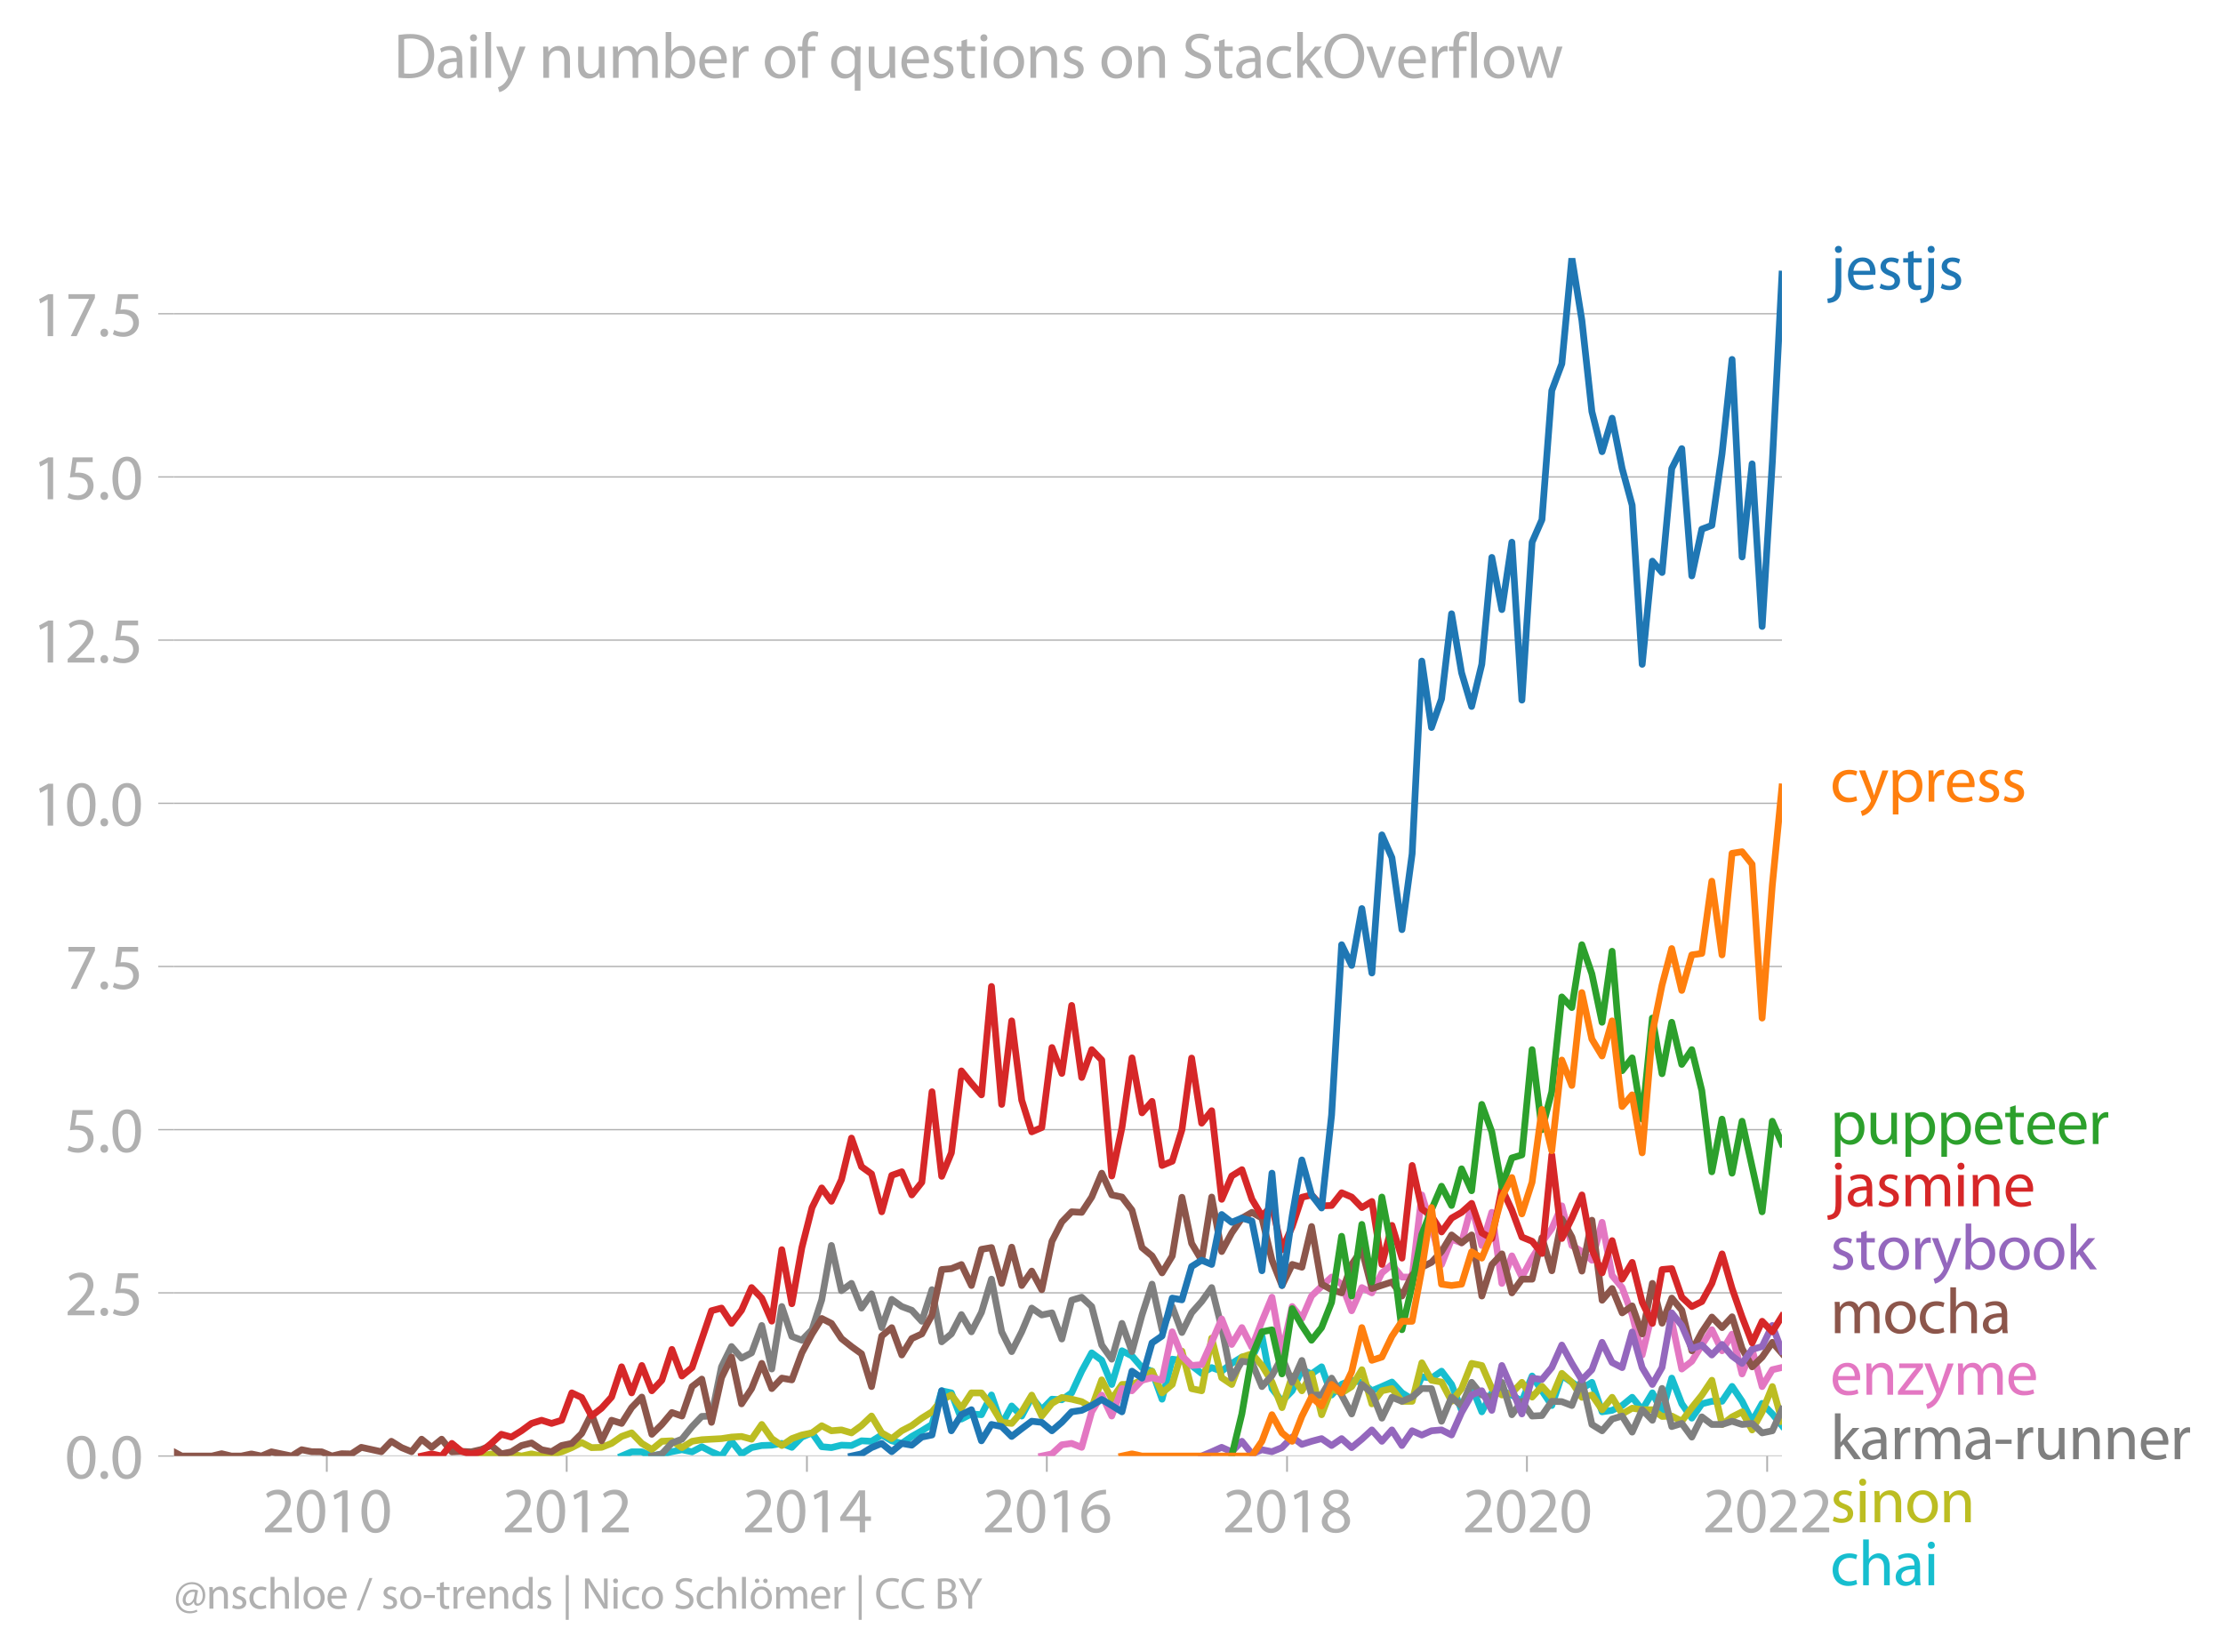<svg xmlns:xlink="http://www.w3.org/1999/xlink" width="658.29" height="489.243" viewBox="0 0 493.717 366.932" xmlns="http://www.w3.org/2000/svg"><defs><style>*{stroke-linejoin:round;stroke-linecap:butt}</style></defs><g id="figure_1"><path d="M0 366.932h493.717V0H0v366.932z" style="fill:none" id="patch_1"/><g id="axes_1"><path d="M38.643 323.405h357.12V57.293H38.643v266.112z" style="fill:none" id="patch_2"/><g id="matplotlib.axis_1"><g id="xtick_1"><g id="line2d_1"><defs><path id="m388b12ae60" d="M0 0v3.5" style="stroke:#b0b0b0;stroke-width:.4"/></defs><use xlink:href="#m388b12ae60" x="72.582" y="323.405" style="fill:#b0b0b0;stroke:#b0b0b0;stroke-width:.4"/></g><g style="fill:#b0b0b0" transform="matrix(.14 0 0 -.14 58.218 340.345)" id="text_1"><defs><path id="MyriadPro-Regular-32" d="M2944 0v467H1075v13l333 307c877 845 1434 1466 1434 2234 0 595-378 1209-1274 1209-480 0-890-179-1178-422l180-397c192 160 505 352 883 352 621 0 825-390 825-813-6-627-486-1164-1548-2176L288 346V0h2656z" transform="scale(.016)"/><path id="MyriadPro-Regular-30" d="M1677 4230c-845 0-1447-768-1447-2163C243 691 794-70 1606-70c922 0 1447 780 1447 2195 0 1325-499 2105-1376 2105zm-32-435c582 0 845-672 845-1696 0-1062-276-1734-852-1734-512 0-844 614-844 1696 0 1133 358 1734 851 1734z" transform="scale(.016)"/><path id="MyriadPro-Regular-31" d="M1510 0h544v4160h-480l-908-486 108-429 724 390h12V0z" transform="scale(.016)"/></defs><use xlink:href="#MyriadPro-Regular-32"/><use xlink:href="#MyriadPro-Regular-30" x="51.3"/><use xlink:href="#MyriadPro-Regular-31" x="102.6"/><use xlink:href="#MyriadPro-Regular-30" x="153.9"/></g></g><g id="xtick_2"><use xlink:href="#m388b12ae60" x="125.861" y="323.405" style="fill:#b0b0b0;stroke:#b0b0b0;stroke-width:.4" id="line2d_2"/><g style="fill:#b0b0b0" transform="matrix(.14 0 0 -.14 111.498 340.345)" id="text_2"><use xlink:href="#MyriadPro-Regular-32"/><use xlink:href="#MyriadPro-Regular-30" x="51.3"/><use xlink:href="#MyriadPro-Regular-31" x="102.6"/><use xlink:href="#MyriadPro-Regular-32" x="153.9"/></g></g><g id="xtick_3"><use xlink:href="#m388b12ae60" x="179.214" y="323.405" style="fill:#b0b0b0;stroke:#b0b0b0;stroke-width:.4" id="line2d_3"/><g style="fill:#b0b0b0" transform="matrix(.14 0 0 -.14 164.85 340.345)" id="text_3"><defs><path id="MyriadPro-Regular-34" d="M2560 0v1133h582v441h-582v2586h-608L96 1504v-371h1933V0h531zM666 1574v13l1017 1415c115 192 218 371 346 614h19c-13-218-19-435-19-653V1574H666z" transform="scale(.016)"/></defs><use xlink:href="#MyriadPro-Regular-32"/><use xlink:href="#MyriadPro-Regular-30" x="51.3"/><use xlink:href="#MyriadPro-Regular-31" x="102.6"/><use xlink:href="#MyriadPro-Regular-34" x="153.9"/></g></g><g id="xtick_4"><use xlink:href="#m388b12ae60" x="232.494" y="323.405" style="fill:#b0b0b0;stroke:#b0b0b0;stroke-width:.4" id="line2d_4"/><g style="fill:#b0b0b0" transform="matrix(.14 0 0 -.14 218.13 340.345)" id="text_4"><defs><path id="MyriadPro-Regular-36" d="M2662 4224c-102 0-243-6-409-32-525-64-986-275-1331-614-410-410-704-1056-704-1876C218 621 800-70 1690-70c864 0 1382 704 1382 1465 0 813-518 1344-1254 1344-461 0-807-217-1005-480h-19c96 685 563 1331 1446 1479 160 25 307 32 422 25v461zM1690 365c-589 0-903 505-916 1190 0 103 26 186 64 250 154 301 468 512 807 512 518 0 857-359 857-954s-326-998-806-998h-6z" transform="scale(.016)"/></defs><use xlink:href="#MyriadPro-Regular-32"/><use xlink:href="#MyriadPro-Regular-30" x="51.3"/><use xlink:href="#MyriadPro-Regular-31" x="102.6"/><use xlink:href="#MyriadPro-Regular-36" x="153.9"/></g></g><g id="xtick_5"><use xlink:href="#m388b12ae60" x="285.846" y="323.405" style="fill:#b0b0b0;stroke:#b0b0b0;stroke-width:.4" id="line2d_5"/><g style="fill:#b0b0b0" transform="matrix(.14 0 0 -.14 271.483 340.345)" id="text_5"><defs><path id="MyriadPro-Regular-38" d="M1062 2170c-512-218-825-589-825-1114C237 448 762-70 1632-70c794 0 1414 486 1414 1209 0 506-320 871-838 1075v20c512 243 685 620 685 972 0 519-403 1024-1210 1024-729 0-1286-448-1286-1107 0-358 198-717 659-934l6-19zm583-1831c-531 0-851 371-832 794 0 397 262 717 749 857 563-160 915-403 915-908 0-423-327-743-832-743zm6 3488c506 0 704-345 704-678 0-378-275-634-633-755-480 128-794 352-794 768 0 358 256 665 723 665z" transform="scale(.016)"/></defs><use xlink:href="#MyriadPro-Regular-32"/><use xlink:href="#MyriadPro-Regular-30" x="51.3"/><use xlink:href="#MyriadPro-Regular-31" x="102.6"/><use xlink:href="#MyriadPro-Regular-38" x="153.9"/></g></g><g id="xtick_6"><use xlink:href="#m388b12ae60" x="339.126" y="323.405" style="fill:#b0b0b0;stroke:#b0b0b0;stroke-width:.4" id="line2d_6"/><g style="fill:#b0b0b0" transform="matrix(.14 0 0 -.14 324.763 340.345)" id="text_6"><use xlink:href="#MyriadPro-Regular-32"/><use xlink:href="#MyriadPro-Regular-30" x="51.3"/><use xlink:href="#MyriadPro-Regular-32" x="102.6"/><use xlink:href="#MyriadPro-Regular-30" x="153.9"/></g></g><g id="xtick_7"><use xlink:href="#m388b12ae60" x="392.479" y="323.405" style="fill:#b0b0b0;stroke:#b0b0b0;stroke-width:.4" id="line2d_7"/><g style="fill:#b0b0b0" transform="matrix(.14 0 0 -.14 378.116 340.345)" id="text_7"><use xlink:href="#MyriadPro-Regular-32"/><use xlink:href="#MyriadPro-Regular-30" x="51.3"/><use xlink:href="#MyriadPro-Regular-32" x="102.6"/><use xlink:href="#MyriadPro-Regular-32" x="153.9"/></g></g></g><g id="matplotlib.axis_2"><g id="ytick_1"><path d="M38.643 323.405h357.12" clip-path="url(#p473e350000)" style="fill:none;stroke:#b0b0b0;stroke-width:.3;stroke-linecap:square" id="line2d_8"/><g id="line2d_9"><defs><path id="m166c2f51d5" d="M0 0h-3.5" style="stroke:#b0b0b0;stroke-width:.3"/></defs><use xlink:href="#m166c2f51d5" x="38.643" y="323.405" style="fill:#b0b0b0;stroke:#b0b0b0;stroke-width:.3"/></g><g style="fill:#b0b0b0" transform="matrix(.14 0 0 -.14 14.382 328.375)" id="text_8"><defs><path id="MyriadPro-Regular-2e" d="M710-70c237 0 384 172 384 403 0 237-153 403-377 403S333 570 333 333c0-231 153-403 371-403h6z" transform="scale(.016)"/></defs><use xlink:href="#MyriadPro-Regular-30"/><use xlink:href="#MyriadPro-Regular-2e" x="51.3"/><use xlink:href="#MyriadPro-Regular-30" x="72"/></g></g><g id="ytick_2"><path d="M38.643 287.16h357.12" clip-path="url(#p473e350000)" style="fill:none;stroke:#b0b0b0;stroke-width:.3;stroke-linecap:square" id="line2d_10"/><use xlink:href="#m166c2f51d5" x="38.643" y="287.16" style="fill:#b0b0b0;stroke:#b0b0b0;stroke-width:.3" id="line2d_11"/><g style="fill:#b0b0b0" transform="matrix(.14 0 0 -.14 14.382 292.13)" id="text_9"><defs><path id="MyriadPro-Regular-35" d="M2771 4160H781L512 2163c154 19 339 45 576 45 832 0 1190-384 1197-922 0-556-455-902-986-902-377 0-717 128-889 230L269 186C467 58 851-70 1306-70c902 0 1548 608 1548 1420 0 525-268 884-595 1069-256 154-576 224-896 224-153 0-243-13-339-25l160 1068h1587v474z" transform="scale(.016)"/></defs><use xlink:href="#MyriadPro-Regular-32"/><use xlink:href="#MyriadPro-Regular-2e" x="51.3"/><use xlink:href="#MyriadPro-Regular-35" x="72"/></g></g><g id="ytick_3"><path d="M38.643 250.914h357.12" clip-path="url(#p473e350000)" style="fill:none;stroke:#b0b0b0;stroke-width:.3;stroke-linecap:square" id="line2d_12"/><use xlink:href="#m166c2f51d5" x="38.643" y="250.914" style="fill:#b0b0b0;stroke:#b0b0b0;stroke-width:.3" id="line2d_13"/><g style="fill:#b0b0b0" transform="matrix(.14 0 0 -.14 14.382 255.884)" id="text_10"><use xlink:href="#MyriadPro-Regular-35"/><use xlink:href="#MyriadPro-Regular-2e" x="51.3"/><use xlink:href="#MyriadPro-Regular-30" x="72"/></g></g><g id="ytick_4"><path d="M38.643 214.669h357.12" clip-path="url(#p473e350000)" style="fill:none;stroke:#b0b0b0;stroke-width:.3;stroke-linecap:square" id="line2d_14"/><use xlink:href="#m166c2f51d5" x="38.643" y="214.669" style="fill:#b0b0b0;stroke:#b0b0b0;stroke-width:.3" id="line2d_15"/><g style="fill:#b0b0b0" transform="matrix(.14 0 0 -.14 14.382 219.639)" id="text_11"><defs><path id="MyriadPro-Regular-37" d="M365 4160v-467h2035v-13L595 0h583l1811 3789v371H365z" transform="scale(.016)"/></defs><use xlink:href="#MyriadPro-Regular-37"/><use xlink:href="#MyriadPro-Regular-2e" x="51.3"/><use xlink:href="#MyriadPro-Regular-35" x="72"/></g></g><g id="ytick_5"><path d="M38.643 178.423h357.12" clip-path="url(#p473e350000)" style="fill:none;stroke:#b0b0b0;stroke-width:.3;stroke-linecap:square" id="line2d_16"/><use xlink:href="#m166c2f51d5" x="38.643" y="178.423" style="fill:#b0b0b0;stroke:#b0b0b0;stroke-width:.3" id="line2d_17"/><g style="fill:#b0b0b0" transform="matrix(.14 0 0 -.14 7.2 183.393)" id="text_12"><use xlink:href="#MyriadPro-Regular-31"/><use xlink:href="#MyriadPro-Regular-30" x="51.3"/><use xlink:href="#MyriadPro-Regular-2e" x="102.6"/><use xlink:href="#MyriadPro-Regular-30" x="123.3"/></g></g><g id="ytick_6"><path d="M38.643 142.178h357.12" clip-path="url(#p473e350000)" style="fill:none;stroke:#b0b0b0;stroke-width:.3;stroke-linecap:square" id="line2d_18"/><use xlink:href="#m166c2f51d5" x="38.643" y="142.178" style="fill:#b0b0b0;stroke:#b0b0b0;stroke-width:.3" id="line2d_19"/><g style="fill:#b0b0b0" transform="matrix(.14 0 0 -.14 7.2 147.148)" id="text_13"><use xlink:href="#MyriadPro-Regular-31"/><use xlink:href="#MyriadPro-Regular-32" x="51.3"/><use xlink:href="#MyriadPro-Regular-2e" x="102.6"/><use xlink:href="#MyriadPro-Regular-35" x="123.3"/></g></g><g id="ytick_7"><path d="M38.643 105.932h357.12" clip-path="url(#p473e350000)" style="fill:none;stroke:#b0b0b0;stroke-width:.3;stroke-linecap:square" id="line2d_20"/><use xlink:href="#m166c2f51d5" x="38.643" y="105.932" style="fill:#b0b0b0;stroke:#b0b0b0;stroke-width:.3" id="line2d_21"/><g style="fill:#b0b0b0" transform="matrix(.14 0 0 -.14 7.2 110.902)" id="text_14"><use xlink:href="#MyriadPro-Regular-31"/><use xlink:href="#MyriadPro-Regular-35" x="51.3"/><use xlink:href="#MyriadPro-Regular-2e" x="102.6"/><use xlink:href="#MyriadPro-Regular-30" x="123.3"/></g></g><g id="ytick_8"><path d="M38.643 69.687h357.12" clip-path="url(#p473e350000)" style="fill:none;stroke:#b0b0b0;stroke-width:.3;stroke-linecap:square" id="line2d_22"/><use xlink:href="#m166c2f51d5" x="38.643" y="69.687" style="fill:#b0b0b0;stroke:#b0b0b0;stroke-width:.3" id="line2d_23"/><g style="fill:#b0b0b0" transform="matrix(.14 0 0 -.14 7.2 74.657)" id="text_15"><use xlink:href="#MyriadPro-Regular-31"/><use xlink:href="#MyriadPro-Regular-37" x="51.3"/><use xlink:href="#MyriadPro-Regular-2e" x="102.6"/><use xlink:href="#MyriadPro-Regular-35" x="123.3"/></g></g></g><path d="m138.05 323.405 2.226-.935h2.263l2.226.935 2.227-.468 2.225-.498 2.226-.437 2.262.468 2.153-1.136 2.152 1.136 2.228.935 2.226-3.274 2.226 2.79 2.226-1.387 2.262-.467 2.226-.078 2.228-.39 2.225.873 2.226-2.276 2.262-.935 2.153 3.073 2.152.2 2.227-.545 2.227.078 2.226-1.045 2.226.11 2.262-1.404 2.226 1.294 2.228.577 2.224-1.543 2.227-1.263 2.262-1.403 2.153-7.483 2.152.468 2.227 5.814 2.226-1.138 2.226.172 2.227-4.38 2.262 6.547 2.226-4.1 2.228 2.23 2.224-4.163 2.226 2.76 2.263-2.34 2.19.13 2.188-1.532 2.227-4.818 2.226-4.068 2.226 1.652 2.226 5.363 2.263-7.483 2.226 1.154 2.228 2.587 2.224.795 2.226 6.22 2.263-8.885 2.153.284 2.151 1.119 2.228 1.746 2.226-1.279 2.226.795 2.226-1.73 2.263-1.403 2.226.234 2.227-4.91 2.225 11.676 2.226 2.821 2.263-2.338 2.153-4.66 2.151.918 2.228-1.574 2.226 6.251 2.226-2.385 2.226-.888 2.263.467 2.226 1.87 2.227-.934 2.225-.998 2.226 2.4 2.262 1.404 2.154-4.978 2.151.3 2.228-1.543 2.226 2.947 2.226 5.752 2.226-5.284 2.263 5.612 2.226-4.194 2.227-.483 2.225.966 2.226 1.372 2.262-5.612 2.19 3.274 2.188 3.274 2.228-6.657 2.226 1.512 2.226 1.388 2.226-1.388 2.262 6.548 2.226-.328 2.228-1.075 2.225-1.824 2.226 2.76 2.262-3.742 2.153 4.192 2.152-7.466 2.227 5.706 2.226 3.18 2.227-3.18 2.226-.562h2.262l2.226-3.305 2.228 3.305 2.224 4.428 2.226-3.96 2.263 2.338 2.153 2.623" clip-path="url(#p473e350000)" style="fill:none;stroke:#17becf;stroke-width:1.5;stroke-linecap:square" id="line2d_24"/><path d="m106.885 323.405 2.226-.468 2.226.468 2.226-.468 2.263.468 2.226-.483 2.227.483 4.451-.935 2.263-.936 2.19-1.129 2.187 1.13 2.228-.063 2.226-.873 2.226-1.543 2.226-.795 2.263 2.338 2.226 1.356 2.227-1.824 2.225-.109 2.226 1.512 2.262-1.403 2.153-.35 4.38-.242 2.226-.343 2.226-.14 2.226.608 2.262-3.274 2.226 3.149 2.228 1.528 2.225-1.528 2.226-.81 2.262-.468 2.153-1.587 2.152 1.119 2.227-.187 2.227.655 2.226-1.622 2.226-2.12 2.262 3.742 2.226 1.278 2.228-1.746 2.224-1.154 2.227-1.652 2.262-1.403 2.153-2.606 2.152-1.136 2.227 2.931 2.226-3.398 2.226.015 2.227 2.79 2.262 3.742 2.226.234 2.228-2.572 2.224-3.71 2.226 4.645 2.263-2.806 2.19-1.306 2.188.37 2.227.546 2.226 1.325 2.226-6.157 2.226 4.287 2.263-3.274 2.226-.047 2.228-.888 2.224-2.012 2.226 4.818 2.263-1.871 2.153-7.4 2.151 8.335 2.228.468 2.226-11.692 2.226 8.792 2.226 1.497 2.263-6.08 2.226-.733 2.227 2.604 2.225 3.679 2.226 5.674 2.263-7.015 2.153 3.274 2.151-3.742 2.228 9.058 2.226-5.784 2.226.951 2.226-1.418 2.263-3.742 2.226 7.577 2.227-2.9 2.225-.483 2.226 2.821h2.262l2.154-8.552 2.151 3.876 2.228.405 2.226 4.271 2.226-2.821 2.226-5.597 2.263.468 2.226 5.129 2.227 1.418 2.225-.452 2.226-2.354 2.262 3.274 2.19-2.403 2.188 2.403 2.228-5.27 2.226 1.996 2.226 3.32 2.226-.514 2.262 3.274 2.226-2.76 2.228 3.695 2.225-1.278 2.226.343h2.262l2.153 1.487 2.152-.084 2.227 1.154 2.226-3.025 2.227-2.775 2.226-3.304 2.262 9.82 2.226-1.683 2.228-1.122 2.224 4.022 2.226-4.022 2.263-5.612 2.153 7.666h0" clip-path="url(#p473e350000)" style="fill:none;stroke:#bcbd22;stroke-width:1.5;stroke-linecap:square" id="line2d_25"/><path d="m144.765 323.405 2.227-.468 2.225-2.432 2.226-.841 2.262-2.806 2.153-2.255 2.152-.084 2.228-10.928 2.226-4.505 2.226 2.572 2.226-1.17 2.262-6.08 2.226 9.666 2.228-13.874 2.225 6.625 2.226.858 2.262-2.339 2.153-6.631 2.152-12.076 2.227 10.04 2.227-1.622 2.226 5.488 2.226-3.15 2.262 7.483 2.226-6.267 2.228 1.59 2.224.827 2.227 2.447 2.262-7.015 2.153 11.575 2.152-1.754 2.227-4.287 2.226 3.82 2.226-4.303 2.227-7.39 2.262 11.693 2.226 4.396 2.228-4.396 2.224-5.27 2.226 1.528 2.263-.467 2.19 5.805 2.188-8.611 2.227-.67 2.226 2.073 2.226 8.558 2.226 3.134 2.263-7.95 2.226 6.266 2.228-8.138 2.224-6.843 2.226 10.117 2.263-5.144 2.153 5.762 2.151-4.36 2.228-2.51 2.226-3.102 2.226 8.902 2.226 11.209 2.263-3.742 2.226.265 2.227 5.348 2.225-2.448 2.226-4.1 2.263 5.612 2.153-4.86 2.151 7.666 2.228.031 2.226-3.772 2.226 3.772 2.226 4.178 2.263-6.547 2.226 1.886 2.227 5.597 2.225-4.63 2.226.888 2.262-.935 2.154-1.92 2.151.05 2.228 7.233 2.226-5.363 2.226 1.98 2.226-5.254 2.263 2.806 2.226.515 2.227-3.32 2.225 7.186 2.226-2.978 2.262 3.274 2.19-.113 2.188-3.16 2.228.077 2.226.858 2.226-5.69 2.226 9.899 2.262 1.403 2.226-2.604 2.228-.67 2.225 3.57 2.226-4.973 2.262 2.339 2.153-7.066 2.152 8.469 2.227-.702 2.226 3.04 2.227-4.49 2.226 1.684h2.262l2.226-.717 2.228.717 2.224-.234 2.226 2.105 2.263-.468 2.153-4.744" clip-path="url(#p473e350000)" style="fill:none;stroke:#7f7f7f;stroke-width:1.5;stroke-linecap:square" id="line2d_26"/><g style="fill:#1f77b4" transform="matrix(.14 0 0 -.14 406.477 64.287)" id="text_16"><defs><path id="MyriadPro-Regular-6a" d="M-230-1350c300 0 710 102 960 352 275 281 371 672 371 1273v2823H538V493c0-743-58-992-212-1165C192-819-32-890-288-909l58-441zM826 4320c-212 0-359-154-359-352 0-186 135-346 346-346 224 0 358 160 352 346 0 198-135 352-339 352z" transform="scale(.016)"/><path id="MyriadPro-Regular-65" d="M2957 1446c6 58 19 148 19 263 0 569-269 1459-1280 1459-902 0-1453-736-1453-1670C243 563 813-70 1766-70c493 0 832 108 1031 198l-96 403c-211-89-455-160-858-160-563 0-1049 314-1062 1075h2176zM787 1850c45 390 295 915 864 915 634 0 787-557 781-915H787z" transform="scale(.016)"/><path id="MyriadPro-Regular-73" d="M250 147C467 19 781-70 1120-70c736 0 1158 390 1158 934 0 461-275 730-812 934-404 154-589 269-589 525 0 231 185 423 518 423 288 0 512-103 634-180l141 410c-173 102-448 192-762 192-666 0-1069-410-1069-909 0-371 263-678 819-877 416-153 576-300 576-569 0-256-192-461-601-461-282 0-576 115-743 224L250 147z" transform="scale(.016)"/><path id="MyriadPro-Regular-74" d="M595 3667v-569H115v-429h480V979c0-365 58-640 218-806C947 19 1158-70 1421-70c217 0 390 38 499 83l-26 422c-83-25-172-38-326-38-314 0-422 217-422 601v1671h806v429h-806v742l-551-173z" transform="scale(.016)"/></defs><use xlink:href="#MyriadPro-Regular-6a"/><use xlink:href="#MyriadPro-Regular-65" x="24.3"/><use xlink:href="#MyriadPro-Regular-73" x="74.4"/><use xlink:href="#MyriadPro-Regular-74" x="114"/><use xlink:href="#MyriadPro-Regular-6a" x="147.1"/><use xlink:href="#MyriadPro-Regular-73" x="171.4"/></g><g style="fill:#ff7f0e" transform="matrix(.14 0 0 -.14 406.477 178.061)" id="text_17"><defs><path id="MyriadPro-Regular-63" d="M2579 538c-160-71-371-154-691-154-614 0-1075 442-1075 1158 0 647 384 1172 1094 1172 307 0 519-71 653-148l128 436c-154 76-448 160-781 160-1011 0-1664-692-1664-1645C243 570 851-70 1786-70c416 0 742 108 889 185l-96 423z" transform="scale(.016)"/><path id="MyriadPro-Regular-79" d="M58 3098 1203 243c26-70 39-115 39-147s-20-77-45-134c-128-288-320-506-474-628-166-140-352-230-493-275l141-473c141 25 416 121 691 364 384 333 660 877 1063 1940l845 2208h-596l-614-1818c-77-224-141-461-198-646h-13c-51 185-128 428-199 633L672 3098H58z" transform="scale(.016)"/><path id="MyriadPro-Regular-70" d="M467-1267h557V416h13c185-307 544-486 953-486 730 0 1408 550 1408 1664 0 940-563 1574-1312 1574-505 0-870-224-1100-602h-13l-26 532H442c12-295 25-615 25-1012v-3353zm557 3059c0 77 19 160 38 230 109 423 468 698 852 698 595 0 921-531 921-1152 0-710-345-1197-941-1197-403 0-742 269-844 659-13 71-26 148-26 231v531z" transform="scale(.016)"/><path id="MyriadPro-Regular-72" d="M467 0h557v1651c0 96 13 186 26 263 76 422 358 723 755 723 77 0 134-7 192-19v531c-51 13-96 19-160 19-378 0-717-262-858-678h-25l-20 608H442c19-288 25-602 25-967V0z" transform="scale(.016)"/></defs><use xlink:href="#MyriadPro-Regular-63"/><use xlink:href="#MyriadPro-Regular-79" x="44.8"/><use xlink:href="#MyriadPro-Regular-70" x="91.9"/><use xlink:href="#MyriadPro-Regular-72" x="148.8"/><use xlink:href="#MyriadPro-Regular-65" x="181.5"/><use xlink:href="#MyriadPro-Regular-73" x="231.6"/><use xlink:href="#MyriadPro-Regular-73" x="271.2"/></g><g style="fill:#2ca02c" transform="matrix(.14 0 0 -.14 406.477 254.106)" id="text_18"><defs><path id="MyriadPro-Regular-75" d="M3059 3098h-563V1197c0-103-19-205-51-288-103-250-365-512-743-512-512 0-691 397-691 985v1716H448V1286C448 198 1030-70 1517-70c550 0 877 326 1024 576h13l32-506h499c-19 243-26 525-26 845v2253z" transform="scale(.016)"/></defs><use xlink:href="#MyriadPro-Regular-70"/><use xlink:href="#MyriadPro-Regular-75" x="56.9"/><use xlink:href="#MyriadPro-Regular-70" x="112"/><use xlink:href="#MyriadPro-Regular-70" x="168.9"/><use xlink:href="#MyriadPro-Regular-65" x="225.8"/><use xlink:href="#MyriadPro-Regular-74" x="275.9"/><use xlink:href="#MyriadPro-Regular-65" x="309"/><use xlink:href="#MyriadPro-Regular-65" x="359.1"/><use xlink:href="#MyriadPro-Regular-72" x="409.2"/></g><g style="fill:#d62728" transform="matrix(.14 0 0 -.14 406.477 267.925)" id="text_19"><defs><path id="MyriadPro-Regular-61" d="M2643 1901c0 621-230 1267-1177 1267-391 0-762-109-1018-275l128-371c218 140 518 230 806 230 634 0 704-461 704-717v-64C890 1978 224 1568 224 819c0-448 320-889 947-889 442 0 775 217 947 460h20l44-390h512c-38 211-51 474-51 742v1159zm-544-858c0-57-13-121-32-179-89-262-345-518-749-518-288 0-531 172-531 537 0 602 698 711 1312 698v-538z" transform="scale(.016)"/><path id="MyriadPro-Regular-6d" d="M467 0h551v1869c0 96 12 192 44 275 90 282 346 563 698 563 429 0 646-358 646-851V0h551v1914c0 102 19 204 45 281 96 275 345 512 665 512 455 0 672-358 672-953V0h551v1824c0 1075-608 1344-1018 1344-294 0-499-77-685-218-128-96-249-230-345-403h-13c-135 365-455 621-877 621-512 0-800-275-973-570h-19l-26 500H442c19-256 25-519 25-839V0z" transform="scale(.016)"/><path id="MyriadPro-Regular-69" d="M1030 0v3098H467V0h563zM749 4320c-205 0-352-154-352-352 0-192 141-346 339-346 224 0 365 154 358 346 0 198-134 352-345 352z" transform="scale(.016)"/><path id="MyriadPro-Regular-6e" d="M467 0h563v1862c0 96 13 192 39 263 96 313 384 576 755 576 531 0 717-416 717-915V0h563v1850c0 1062-666 1318-1094 1318-512 0-871-288-1024-582h-13l-32 512H442c19-256 25-519 25-839V0z" transform="scale(.016)"/></defs><use xlink:href="#MyriadPro-Regular-6a"/><use xlink:href="#MyriadPro-Regular-61" x="24.3"/><use xlink:href="#MyriadPro-Regular-73" x="72.5"/><use xlink:href="#MyriadPro-Regular-6d" x="112.1"/><use xlink:href="#MyriadPro-Regular-69" x="195.5"/><use xlink:href="#MyriadPro-Regular-6e" x="218.9"/><use xlink:href="#MyriadPro-Regular-65" x="274.4"/></g><g style="fill:#9467bd" transform="matrix(.14 0 0 -.14 406.477 281.945)" id="text_20"><defs><path id="MyriadPro-Regular-6f" d="M1779 3168c-857 0-1536-608-1536-1645C243 544 890-70 1728-70c749 0 1542 499 1542 1644 0 948-601 1594-1491 1594zm-13-422c666 0 928-666 928-1191 0-697-403-1203-940-1203-551 0-941 512-941 1190 0 589 288 1204 953 1204z" transform="scale(.016)"/><path id="MyriadPro-Regular-62" d="M467 800c0-275-13-589-25-800h486l26 512h19c230-410 589-582 1037-582 691 0 1388 550 1388 1657 7 941-537 1581-1305 1581-499 0-858-224-1056-570h-13v1946H467V800zm557 998c0 90 19 167 32 231 115 429 474 691 858 691 601 0 921-531 921-1152 0-710-352-1190-941-1190-409 0-736 268-844 659-13 64-26 134-26 205v556z" transform="scale(.016)"/><path id="MyriadPro-Regular-6b" d="M1024 4544H467V0h557v1165l288 320L2381 0h685L1702 1824l1197 1274h-678l-909-1069c-90-109-198-243-275-352h-13v2867z" transform="scale(.016)"/></defs><use xlink:href="#MyriadPro-Regular-73"/><use xlink:href="#MyriadPro-Regular-74" x="39.6"/><use xlink:href="#MyriadPro-Regular-6f" x="72.7"/><use xlink:href="#MyriadPro-Regular-72" x="127.6"/><use xlink:href="#MyriadPro-Regular-79" x="160.3"/><use xlink:href="#MyriadPro-Regular-62" x="207.4"/><use xlink:href="#MyriadPro-Regular-6f" x="264.3"/><use xlink:href="#MyriadPro-Regular-6f" x="319.2"/><use xlink:href="#MyriadPro-Regular-6b" x="374.1"/></g><g style="fill:#8c564b" transform="matrix(.14 0 0 -.14 406.477 296.106)" id="text_21"><defs><path id="MyriadPro-Regular-68" d="M467 0h563v1869c0 109 7 192 39 269 102 307 390 563 755 563 531 0 717-423 717-922V0h563v1843c0 1069-666 1325-1082 1325-211 0-409-64-576-160-172-96-313-237-403-397h-13v1933H467V0z" transform="scale(.016)"/></defs><use xlink:href="#MyriadPro-Regular-6d"/><use xlink:href="#MyriadPro-Regular-6f" x="83.4"/><use xlink:href="#MyriadPro-Regular-63" x="138.3"/><use xlink:href="#MyriadPro-Regular-68" x="183.1"/><use xlink:href="#MyriadPro-Regular-61" x="238.6"/></g><g style="fill:#e377c2" transform="matrix(.14 0 0 -.14 406.477 309.785)" id="text_22"><defs><path id="MyriadPro-Regular-7a" d="M115 0h2515v448H819v13c141 160 269 313 397 486l1382 1799 7 352H243v-455h1677v-13c-141-166-269-313-403-480L115 326V0z" transform="scale(.016)"/></defs><use xlink:href="#MyriadPro-Regular-65"/><use xlink:href="#MyriadPro-Regular-6e" x="50.1"/><use xlink:href="#MyriadPro-Regular-7a" x="105.6"/><use xlink:href="#MyriadPro-Regular-79" x="148.4"/><use xlink:href="#MyriadPro-Regular-6d" x="195.5"/><use xlink:href="#MyriadPro-Regular-65" x="278.9"/></g><g style="fill:#7f7f7f" transform="matrix(.14 0 0 -.14 406.477 324.106)" id="text_23"><defs><path id="MyriadPro-Regular-2d" d="M192 1939v-416h1581v416H192z" transform="scale(.016)"/></defs><use xlink:href="#MyriadPro-Regular-6b"/><use xlink:href="#MyriadPro-Regular-61" x="46.9"/><use xlink:href="#MyriadPro-Regular-72" x="95.1"/><use xlink:href="#MyriadPro-Regular-6d" x="127.8"/><use xlink:href="#MyriadPro-Regular-61" x="211.2"/><use xlink:href="#MyriadPro-Regular-2d" x="259.4"/><use xlink:href="#MyriadPro-Regular-72" x="290.1"/><use xlink:href="#MyriadPro-Regular-75" x="322.8"/><use xlink:href="#MyriadPro-Regular-6e" x="377.9"/><use xlink:href="#MyriadPro-Regular-6e" x="433.4"/><use xlink:href="#MyriadPro-Regular-65" x="488.9"/><use xlink:href="#MyriadPro-Regular-72" x="539"/></g><g style="fill:#bcbd22" transform="matrix(.14 0 0 -.14 406.477 338.106)" id="text_24"><use xlink:href="#MyriadPro-Regular-73"/><use xlink:href="#MyriadPro-Regular-69" x="39.6"/><use xlink:href="#MyriadPro-Regular-6e" x="63"/><use xlink:href="#MyriadPro-Regular-6f" x="118.5"/><use xlink:href="#MyriadPro-Regular-6e" x="173.4"/></g><g style="fill:#17becf" transform="matrix(.14 0 0 -.14 406.477 352.106)" id="text_25"><use xlink:href="#MyriadPro-Regular-63"/><use xlink:href="#MyriadPro-Regular-68" x="44.8"/><use xlink:href="#MyriadPro-Regular-61" x="100.3"/><use xlink:href="#MyriadPro-Regular-69" x="148.5"/></g><g style="fill:#b0b0b0" transform="matrix(.097 0 0 -.097 38.643 357.303)" id="text_26"><defs><path id="MyriadPro-Regular-40" d="M2867 1632c-70-397-409-870-781-870-281 0-422 204-422 486 0 621 454 1152 1018 1152 147 0 256-26 320-45l-135-723zm384-1773c-262-147-601-224-966-224-947 0-1645 666-1645 1735 0 1299 877 2131 1920 2131 992 0 1549-672 1549-1600 0-743-365-1178-691-1171-212 6-288 230-192 716l217 1159c-166 77-409 134-685 134-889 0-1516-723-1516-1517 0-505 320-806 691-806 384 0 678 186 902 563h26c-19-390 217-563 473-563 602 0 1140 563 1140 1523 0 1069-749 1856-1863 1856-1421 0-2336-1145-2336-2464C275 96 1165-672 2214-672c429 0 788 70 1140 256l-103 275z" transform="scale(.016)"/><path id="MyriadPro-Regular-6c" d="M467 0h563v4544H467V0z" transform="scale(.016)"/><path id="MyriadPro-Regular-2f" d="m422-256 1792 4640h-435L-6-256h428z" transform="scale(.016)"/><path id="MyriadPro-Regular-64" d="M2579 4544V2694h-13c-140 250-460 474-934 474-755 0-1395-634-1389-1664C243 563 819-70 1568-70c506 0 883 262 1056 608h13l25-538h506c-19 211-26 525-26 800v3744h-563zm0-3245c0-89-6-166-25-243-103-422-448-672-826-672-608 0-915 518-915 1146 0 684 345 1196 928 1196 422 0 729-294 813-652 19-71 25-167 25-237v-538z" transform="scale(.016)"/><path id="MyriadPro-Regular-7c" d="M550 4800v-6400h429v6400H550z" transform="scale(.016)"/><path id="MyriadPro-Regular-4e" d="M1011 0v1843c0 717-13 1235-45 1779l20 7c217-467 505-960 806-1440L3162 0h563v4314h-525V2509c0-672 13-1197 64-1773l-13-6c-205 441-454 896-774 1401L1094 4314H486V0h525z" transform="scale(.016)"/><path id="MyriadPro-Regular-53" d="M269 211C499 58 954-70 1370-70c1017 0 1510 582 1510 1248 0 633-371 985-1101 1267-595 230-857 429-857 832 0 294 224 646 812 646 391 0 679-128 820-205l153 455c-192 109-512 211-953 211-839 0-1396-499-1396-1171 0-608 436-973 1140-1223 582-224 812-454 812-857 0-435-332-736-902-736-384 0-749 128-998 281L269 211z" transform="scale(.016)"/><path id="MyriadPro-Regular-f6" d="M1165 3648c185 0 313 154 313 326 0 186-134 327-313 327s-327-147-327-327c0-172 135-326 320-326h7zm1184 0c185 0 313 154 313 326 0 186-134 327-313 327s-320-147-320-327c0-172 128-326 313-326h7zm-570-480c-857 0-1536-608-1536-1645C243 544 890-70 1728-70c749 0 1542 499 1542 1644 0 948-601 1594-1491 1594zm-13-422c666 0 928-666 928-1191 0-697-403-1203-940-1203-551 0-941 512-941 1190 0 589 288 1204 953 1204z" transform="scale(.016)"/><path id="MyriadPro-Regular-43" d="M3386 582c-224-108-570-179-909-179-1050 0-1658 679-1658 1735 0 1132 672 1779 1683 1779 359 0 660-77 871-179l134 454c-147 77-486 192-1024 192-1337 0-2253-915-2253-2266C230 704 1146-70 2362-70c524 0 934 108 1139 211l-115 441z" transform="scale(.016)"/><path id="MyriadPro-Regular-42" d="M486 13c186-26 480-51 864-51 704 0 1191 128 1492 403 217 211 364 493 364 864 0 640-480 979-889 1081v13c454 167 729 531 729 947 0 340-134 596-358 762-269 218-627 314-1184 314-390 0-774-39-1018-90V13zm557 3865c90 20 237 39 493 39 563 0 947-199 947-704 0-416-345-723-934-723h-506v1388zm0-1811h461c608 0 1114-243 1114-832 0-627-532-838-1108-838-198 0-358 6-467 25v1645z" transform="scale(.016)"/><path id="MyriadPro-Regular-59" d="M2010 0v1837l1446 2477h-634l-620-1191c-167-326-314-608-436-889h-12c-135 300-263 563-429 889L717 4314H83l1363-2484V0h564z" transform="scale(.016)"/></defs><use xlink:href="#MyriadPro-Regular-40"/><use xlink:href="#MyriadPro-Regular-6e" x="73.7"/><use xlink:href="#MyriadPro-Regular-73" x="129.2"/><use xlink:href="#MyriadPro-Regular-63" x="168.8"/><use xlink:href="#MyriadPro-Regular-68" x="213.6"/><use xlink:href="#MyriadPro-Regular-6c" x="269.1"/><use xlink:href="#MyriadPro-Regular-6f" x="292.7"/><use xlink:href="#MyriadPro-Regular-65" x="347.6"/><use xlink:href="#MyriadPro-Regular-20" x="397.7"/><use xlink:href="#MyriadPro-Regular-2f" x="418.9"/><use xlink:href="#MyriadPro-Regular-20" x="453.2"/><use xlink:href="#MyriadPro-Regular-73" x="474.4"/><use xlink:href="#MyriadPro-Regular-6f" x="514"/><use xlink:href="#MyriadPro-Regular-2d" x="568.9"/><use xlink:href="#MyriadPro-Regular-74" x="599.6"/><use xlink:href="#MyriadPro-Regular-72" x="632.7"/><use xlink:href="#MyriadPro-Regular-65" x="665.4"/><use xlink:href="#MyriadPro-Regular-6e" x="715.5"/><use xlink:href="#MyriadPro-Regular-64" x="771"/><use xlink:href="#MyriadPro-Regular-73" x="827.4"/><use xlink:href="#MyriadPro-Regular-20" x="867"/><use xlink:href="#MyriadPro-Regular-7c" x="888.2"/><use xlink:href="#MyriadPro-Regular-20" x="912.1"/><use xlink:href="#MyriadPro-Regular-4e" x="933.3"/><use xlink:href="#MyriadPro-Regular-69" x="999.1"/><use xlink:href="#MyriadPro-Regular-63" x="1022.5"/><use xlink:href="#MyriadPro-Regular-6f" x="1067.3"/><use xlink:href="#MyriadPro-Regular-20" x="1122.2"/><use xlink:href="#MyriadPro-Regular-53" x="1143.4"/><use xlink:href="#MyriadPro-Regular-63" x="1192.7"/><use xlink:href="#MyriadPro-Regular-68" x="1237.5"/><use xlink:href="#MyriadPro-Regular-6c" x="1293"/><use xlink:href="#MyriadPro-Regular-f6" x="1316.6"/><use xlink:href="#MyriadPro-Regular-6d" x="1371.5"/><use xlink:href="#MyriadPro-Regular-65" x="1454.9"/><use xlink:href="#MyriadPro-Regular-72" x="1505"/><use xlink:href="#MyriadPro-Regular-20" x="1537.7"/><use xlink:href="#MyriadPro-Regular-7c" x="1558.9"/><use xlink:href="#MyriadPro-Regular-20" x="1582.8"/><use xlink:href="#MyriadPro-Regular-43" x="1604"/><use xlink:href="#MyriadPro-Regular-43" x="1662"/><use xlink:href="#MyriadPro-Regular-20" x="1720"/><use xlink:href="#MyriadPro-Regular-42" x="1741.2"/><use xlink:href="#MyriadPro-Regular-59" x="1795.4"/></g><g style="fill:#b0b0b0" transform="matrix(.14 0 0 -.14 87.417 17.293)" id="text_27"><defs><path id="MyriadPro-Regular-44" d="M486 13c282-32 615-51 1012-51 838 0 1504 217 1907 620 403 397 621 973 621 1677 0 698-224 1197-608 1549-378 352-948 538-1748 538-441 0-844-39-1184-90V13zm557 3833c147 32 365 58 653 58 1178 0 1754-646 1747-1664 0-1165-646-1830-1837-1830-217 0-422 6-563 32v3404z" transform="scale(.016)"/><path id="MyriadPro-Regular-66" d="M1082 0v2669h748v429h-748v166c0 474 121 896 601 896 160 0 275-32 359-70l76 435c-108 45-281 89-480 89-262 0-544-83-755-288-262-249-358-646-358-1081v-147H90v-429h435V0h557z" transform="scale(.016)"/><path id="MyriadPro-Regular-71" d="M2579-1267h563v3513c0 320 7 589 20 852h-532l-19-468h-13c-153 301-473 538-953 538-653 0-1402-512-1402-1670C243 557 832-70 1555-70c499 0 845 243 1011 550h13v-1747zm0 2528c0-83-19-192-45-269-128-390-441-614-806-614-621 0-915 537-915 1152 0 697 352 1190 934 1190 423 0 723-294 807-640 19-70 25-160 25-237v-582z" transform="scale(.016)"/><path id="MyriadPro-Regular-4f" d="M2234 4384c-1152 0-2004-896-2004-2266C230 813 1030-70 2170-70c1100 0 2003 787 2003 2272 0 1280-762 2182-1939 2182zm-26-454c928 0 1376-896 1376-1754 0-979-499-1792-1382-1792-877 0-1376 826-1376 1747 0 947 460 1799 1382 1799z" transform="scale(.016)"/><path id="MyriadPro-Regular-76" d="M83 3098 1261 0h537l1216 3098h-588l-602-1741c-102-282-192-538-262-794h-20c-64 256-147 512-249 794L685 3098H83z" transform="scale(.016)"/><path id="MyriadPro-Regular-77" d="M115 3098 1050 0h512l499 1472c109 333 205 653 281 1024h13c77-365 167-672 275-1018L3104 0h512l998 3098h-556l-442-1556c-102-364-186-691-237-1004h-19c-70 313-160 640-275 1011l-480 1549h-474l-505-1575c-103-339-205-672-276-985h-19c-57 320-141 640-230 985L691 3098H115z" transform="scale(.016)"/></defs><use xlink:href="#MyriadPro-Regular-44"/><use xlink:href="#MyriadPro-Regular-61" x="66.6"/><use xlink:href="#MyriadPro-Regular-69" x="114.8"/><use xlink:href="#MyriadPro-Regular-6c" x="138.2"/><use xlink:href="#MyriadPro-Regular-79" x="161.8"/><use xlink:href="#MyriadPro-Regular-20" x="208.9"/><use xlink:href="#MyriadPro-Regular-6e" x="230.1"/><use xlink:href="#MyriadPro-Regular-75" x="285.6"/><use xlink:href="#MyriadPro-Regular-6d" x="340.7"/><use xlink:href="#MyriadPro-Regular-62" x="424.1"/><use xlink:href="#MyriadPro-Regular-65" x="481"/><use xlink:href="#MyriadPro-Regular-72" x="531.1"/><use xlink:href="#MyriadPro-Regular-20" x="563.8"/><use xlink:href="#MyriadPro-Regular-6f" x="585"/><use xlink:href="#MyriadPro-Regular-66" x="639.9"/><use xlink:href="#MyriadPro-Regular-20" x="669.1"/><use xlink:href="#MyriadPro-Regular-71" x="690.3"/><use xlink:href="#MyriadPro-Regular-75" x="746.6"/><use xlink:href="#MyriadPro-Regular-65" x="801.7"/><use xlink:href="#MyriadPro-Regular-73" x="851.8"/><use xlink:href="#MyriadPro-Regular-74" x="891.4"/><use xlink:href="#MyriadPro-Regular-69" x="924.5"/><use xlink:href="#MyriadPro-Regular-6f" x="947.9"/><use xlink:href="#MyriadPro-Regular-6e" x="1002.8"/><use xlink:href="#MyriadPro-Regular-73" x="1058.3"/><use xlink:href="#MyriadPro-Regular-20" x="1097.9"/><use xlink:href="#MyriadPro-Regular-6f" x="1119.1"/><use xlink:href="#MyriadPro-Regular-6e" x="1174"/><use xlink:href="#MyriadPro-Regular-20" x="1229.5"/><use xlink:href="#MyriadPro-Regular-53" x="1250.7"/><use xlink:href="#MyriadPro-Regular-74" x="1300"/><use xlink:href="#MyriadPro-Regular-61" x="1333.1"/><use xlink:href="#MyriadPro-Regular-63" x="1381.3"/><use xlink:href="#MyriadPro-Regular-6b" x="1426.1"/><use xlink:href="#MyriadPro-Regular-4f" x="1473"/><use xlink:href="#MyriadPro-Regular-76" x="1541.9"/><use xlink:href="#MyriadPro-Regular-65" x="1590"/><use xlink:href="#MyriadPro-Regular-72" x="1640.1"/><use xlink:href="#MyriadPro-Regular-66" x="1672.8"/><use xlink:href="#MyriadPro-Regular-6c" x="1702"/><use xlink:href="#MyriadPro-Regular-6f" x="1725.6"/><use xlink:href="#MyriadPro-Regular-77" x="1780.5"/></g><path d="m231.362 323.405 2.263-.468 2.19-2.032 2.188-.306 2.227.873 2.226-7.888 2.226-3.71 2.226 4.645 2.263-6.08 2.226.468 2.228-2.338 2.224-.562 2.226.562 2.263-10.757 2.153 5.328 2.151 2.155 2.228-.187 2.226-4.958 2.226-5.191 2.226 5.659 2.263-3.742 2.226 4.365 2.227-5.768 2.225-5.347 2.226 12.363 2.263-10.29 2.153 2.656 2.151-4.994 2.228-2.151 2.226-2.058 2.226 1.575 2.226 5.908 2.263-5.145 2.226 1.17 2.227-4.443 2.225-1.84 2.226 2.775h2.262l2.154-18.24 2.151 7.016 2.228 8.45 2.226-5.644 2.226.81 2.226-8.293 2.263 8.886 2.226-7.358 2.227 15.776 2.225-6.111 2.226 4.708 2.262-4.21 2.19-3.531 2.188-3.016 2.228-5.066 2.226 8.808 2.226 1.34 2.226 1.934 2.262-8.419 2.226 11.801 2.228 2.697 2.225 6.002 2.226 8.964 2.262-9.353 2.153.735 2.152 1.135 2.227 10.601 2.226-1.715 2.227-3.6 2.226-3.415 2.262 4.677 2.226-3.68 2.228 8.824 2.224-5.44 2.226 8.247 2.263-3.742 2.153-.501" clip-path="url(#p473e350000)" style="fill:none;stroke:#e377c2;stroke-width:1.5;stroke-linecap:square" id="line2d_27"/><path d="m38.643 322.499 1.717.906h6.713l2.153-.518 2.152.518h2.227l2.226-.468 2.226.468 2.226-.935 4.49.935L67 322.002l2.224.437 2.226.03 2.263.936 2.153-.518 2.151.05 2.228-1.465 4.452.967 2.226-2.308 2.263 1.403 2.226.905 2.228-2.775 2.224 1.808 2.226-1.808 2.263 2.806 2.153-.1 2.151.1 2.228-.515 2.226-.888 2.226 1.855 2.226-.452 2.263-1.403 2.226-.562 2.227 1.497 2.225.437 2.226-1.372 2.263-.468 2.19-2.193 2.187-4.355 2.228 5.971 2.226-4.567 2.226.701 2.226-3.508 2.263-2.338 2.226 8.262 2.227-2.182 2.225-2.65 2.226.78 2.262-6.548 2.153-1.654 2.152 9.604 2.228-9.915 2.226-4.583 2.226 10.383 2.226-3.368 2.262-5.612 2.226 5.597 2.228-2.323 2.225.39 2.226-6.002 2.262-4.21 2.153-3.424 2.152 1.086 2.227 3.367 2.227 1.778 2.226 1.605 2.226 7.28 2.262-11.224 2.226-1.855 2.228 6.064 2.224-3.648 2.227-1.029 2.262-4.209 2.153-10.088 2.152-.2 2.227-.905 2.226 4.646 2.226-8.029 2.227-.39 2.262 7.951 2.226-8.044 2.228 8.512 2.224-3.196 2.226 4.131 2.263-10.757 2.19-4.29 2.188-2.257 2.227.125 2.226-3.399 2.226-5.3 2.226 4.832 2.263.468 2.226 2.915 2.228 8.31 2.224 1.839 2.226 3.773 2.263-3.742 2.153-13.045 2.151 10.24 2.228 3.74 2.226-14.03 2.226 12.097 2.226-4.146 2.263-3.274 2.226-1.278 2.227 1.278 2.225 9.354 2.226 5.612 2.263-4.677 2.153.618 2.151-9.036 2.228 12.799 2.226 1.231 2.226.702 2.226-6.314 2.263-3.274 2.226 8.621 4.452-1.45 2.226 3.118 2.262-4.677 2.154-1.72 2.151-1.086 2.228-2.4 2.226-3.68 2.226 1.746 2.226-1.746 2.263 13.563 2.226-6.984 2.227-2.37 2.225 8.653 2.226-3.04h2.262l2.19-9.209 2.188 7.338 2.228-11.52 2.226 4.037 2.226 7.56 2.226-11.301 2.262 17.772 2.226-2.604 2.228 5.41 2.225-1.544 2.226 6.22 2.262-11.224 2.153 8.836 2.152-5.562 2.227 2.697 2.226 8.995 2.227-4.162 2.226-3.321 2.262 2.338 2.226-2.4 2.228 7.077 2.224 4.038 2.226-2.167 2.263-3.274 2.153 2.472h0" clip-path="url(#p473e350000)" style="fill:none;stroke:#8c564b;stroke-width:1.5;stroke-linecap:square" id="line2d_28"/><path d="m266.87 323.405 2.226-.935 2.226-.998 2.226.998 2.263-2.339 2.226 2.79 2.227-.919 2.225.437 2.226-.905 2.263-2.338 2.153 1.62 2.151-.685 2.228-.592 2.226 1.528 2.226-1.528 2.226 1.995 2.263-1.87 2.226-2.058 2.227 2.525 2.225-2.525 2.226 3.46 2.262-3.273 2.154.952 2.151-.952 2.228-.187 2.226 1.122 2.226-4.988 2.226-3.898 2.263-.935 2.226 4.35 2.227-9.962 2.225 5.129 2.226 5.627 2.262-7.95 2.19.306 2.188-2.645 2.228-5.004 2.226 4.069 2.226 3.664 2.226-2.26 2.262-6.08 2.226 4.473 2.228 1.138 2.225-7.903 2.226 7.903 2.262 3.742 2.153-3.775 2.152-12.126 2.227 2.806 2.226 5.144 2.227-.795 2.226 2.198 2.262-2.338 2.226 2.557 2.228 1.652 2.224-3.102 2.226-.64 2.263-4.676 2.153 5.695" clip-path="url(#p473e350000)" style="fill:none;stroke:#9467bd;stroke-width:1.5;stroke-linecap:square" id="line2d_29"/><path d="m93.64 323.405 2.224-.483 2.226.483 2.263-2.806 2.153 1.77 2.151.568 2.228-.498 2.226-1.84 2.226-2.027 2.226.624 2.263-1.403 2.226-1.637 2.227-.701 2.225.701 2.226-.701 2.263-6.08 2.19 1.032 2.187 4.112 2.228-1.746 2.226-2.463 2.226-6.72 2.226 5.785 2.263-6.08 2.226 5.612 2.227-2.338 2.225-6.844 2.226 5.908 2.262-1.87 4.305-12.628 2.228-.592 2.226 3.398 2.226-2.915 2.226-5.036 2.262 2.339 2.226 5.113 2.228-15.87 2.225 12.004 2.226-12.472 2.262-8.886 2.153-4.359 2.152 2.956 2.227-4.786 2.227-9.244 2.226 6.345 2.226 1.606 2.262 8.418 2.226-8.091 2.228-.795 2.224 5.144 2.227-2.806 2.262-20.11 2.153 18.774 2.152-5.211 2.227-18.193 2.226 2.76 2.226 2.556 2.227-24.07 2.262 26.19 2.226-18.551 2.228 17.616 2.224 7.03 2.226-.95 2.263-17.773 2.19 5.742 2.188-15.095 2.227 15.995 2.226-6.174 2.226 2.307 2.226 25.754 2.263-10.757 2.226-15.48 2.228 12.207 2.224-2.541 2.226 14.233 2.263-.936 2.153-7.015 2.151-15.901 2.228 14.451 2.226-2.759 2.226 19.674 2.226-5.176 2.263-1.403 2.226 6.579 2.227 3.71 2.225-2.26 2.226 9.743 2.263-5.144 2.153-6.498 2.151-.518 2.228 2.417 2.226-.078 2.226-2.822 2.226.951 2.263 2.338 2.226-1.356 2.227 13.984 2.225-8.668 2.226 7.265 2.262-20.578 2.154 9.654 2.151 1.57 2.228 3.539 2.226-3.071 2.226-1.278 2.226-1.996 2.263 6.548 2.226 1.247 2.227-11.069 2.225 4.786 2.226 5.971 2.262.935 2.19 2.71 2.188-21.885 2.228 18.552 2.226-4.521 2.226-5.145 2.226 12.16 2.262 5.145 2.226-7.156 2.228 8.559 2.225-3.726 2.226 8.87 2.262 4.677 2.153-11.96 2.152-.2 2.227 6.345 2.226 2.074 2.227-1.107 2.226-4.038 2.262-6.548 2.226 7.686 2.228 6.345 2.224 5.737 2.226-4.802 2.263 2.339 2.153-3.474h0" clip-path="url(#p473e350000)" style="fill:none;stroke:#d62728;stroke-width:1.5;stroke-linecap:square" id="line2d_30"/><path d="m273.548 323.405 2.263-9.354 2.226-12.876 2.227-5.363 2.225-.437 2.226 9.79 2.263-14.498 2.153 3.742 2.151 3.274 2.228-2.791 2.226-5.628 2.226-14.67 2.226 13.267 2.263-15.901 2.226 12.783 2.227-18.863 2.225 11.614 2.226 17.85 2.262-9.821 2.154-11.308 2.151-5.529 2.228-5.207 2.226 4.272 2.226-8.138 2.226 4.864 2.263-19.175 2.226 6.095 2.227 12.145 2.225-6.345 2.226-.67 2.262-23.385 2.19 17.772 2.188-8.418 2.228-21.062 2.226 2.355 2.226-13.953 2.226 6.47 2.262 10.756 2.226-15.776 2.228 26.533 2.225-2.853 2.226 13.61 2.262-22.45 2.153 12.361 2.152-11.425 2.227 9.354 2.226-3.274 2.227 9.073 2.226 18.053 2.262-11.692 2.226 12.004 2.228-11.537 2.224 10.087 2.226 10.024 2.263-20.11 2.153 4.977" clip-path="url(#p473e350000)" style="fill:none;stroke:#2ca02c;stroke-width:1.5;stroke-linecap:square" id="line2d_31"/><path d="m249.17 323.405 2.227-.483 2.228.483h24.412l2.227-3.274 2.225-5.908 2.226 4.038 2.263 1.87 2.153-5.528 2.151-4.293 2.228 1.98 2.226-4.786 2.226 1.886 2.226-4.692 2.263-9.822 2.226 7.265 2.227-.717 2.225-4.599 2.226-3.352h2.262l2.154-11.491 2.151-13.764 2.228 17.009 2.226.296 2.226-.296 2.226-7.187 2.263 1.403 2.226-5.332 2.227-8.231 2.225-4.334 2.226 8.076 2.262-7.016 2.19-16.191 2.188 9.176 2.228-20.142 2.226 5.644 2.226-20.625 2.226 10.336 2.262 3.741 2.226-7.794 2.228 19.019 2.225-2.588 2.226 12.877 2.262-26.658 2.153-10.59 2.152-8.118 2.227 9.292 2.226-7.889 2.227-.327 2.226-16.042 2.262 16.37 2.226-22.559 2.228-.358 2.224 2.775 2.226 34.172 2.263-29.464 2.153-21.864" clip-path="url(#p473e350000)" style="fill:none;stroke:#ff7f0e;stroke-width:1.5;stroke-linecap:square" id="line2d_32"/><path d="m189.104 323.405 2.226-.483 2.226-1.388 2.262-.935 2.226 1.84 2.228-1.84 2.224.39 2.227-1.793 2.262-.468 2.153-9.821 2.152 8.886 2.227-3.57 2.226-1.107 2.226 6.906 2.227-3.632 2.262.468 2.226 2.198 2.228-1.73 2.224-1.653 2.226.25 2.263 1.87 2.19-1.887 2.188-2.322 2.227-.328 2.226-1.075 2.226-1.341 2.226 1.34 2.263 1.404 2.226-9.027 2.228 1.544 2.224-7.826 2.226-1.528 2.263-8.418 2.153.384 2.151-7.4 2.228-1.402 2.226.935 2.226-11.084 2.226 1.73 2.263-.935 2.226.655 2.227 11.037 2.225-21.67 2.226 24.944 2.263-15.434 2.153-12.444 2.151 7.767 2.228 2.9 2.226-20.672 2.226-37.804 2.226 4.599 2.263-12.628 2.226 14.311 2.227-30.68 2.225 5.067 2.226 15.98 2.262-16.837 2.154-42.81 2.151 14.749 2.228-6.36 2.226-18.895 2.226 13.095 2.226 7.483 2.263-9.354 2.226-23.743 2.227 11.583 2.225-14.966 2.226 35.077 2.262-35.077 2.19-4.999 2.188-28.674 2.228-5.955 2.226-23.509 2.226 13.844 2.226 20.297 2.262 8.886 2.226-7.436 2.228 11.177 2.225 8.154 2.226 35.341 2.262-22.916 2.153 2.522 2.152-23.1 2.227-4.412 2.226 28.263 2.227-10.382 2.226-.842 2.262-15.901 2.226-20.953 2.228 43.87 2.224-20.672 2.226 36.105 2.263-36.48 2.153-41.774" clip-path="url(#p473e350000)" style="fill:none;stroke:#1f77b4;stroke-width:1.5;stroke-linecap:square" id="line2d_33"/></g></g><defs><clipPath id="p473e350000"><path d="M38.643 57.293h357.12v266.112H38.643z"/></clipPath></defs></svg>